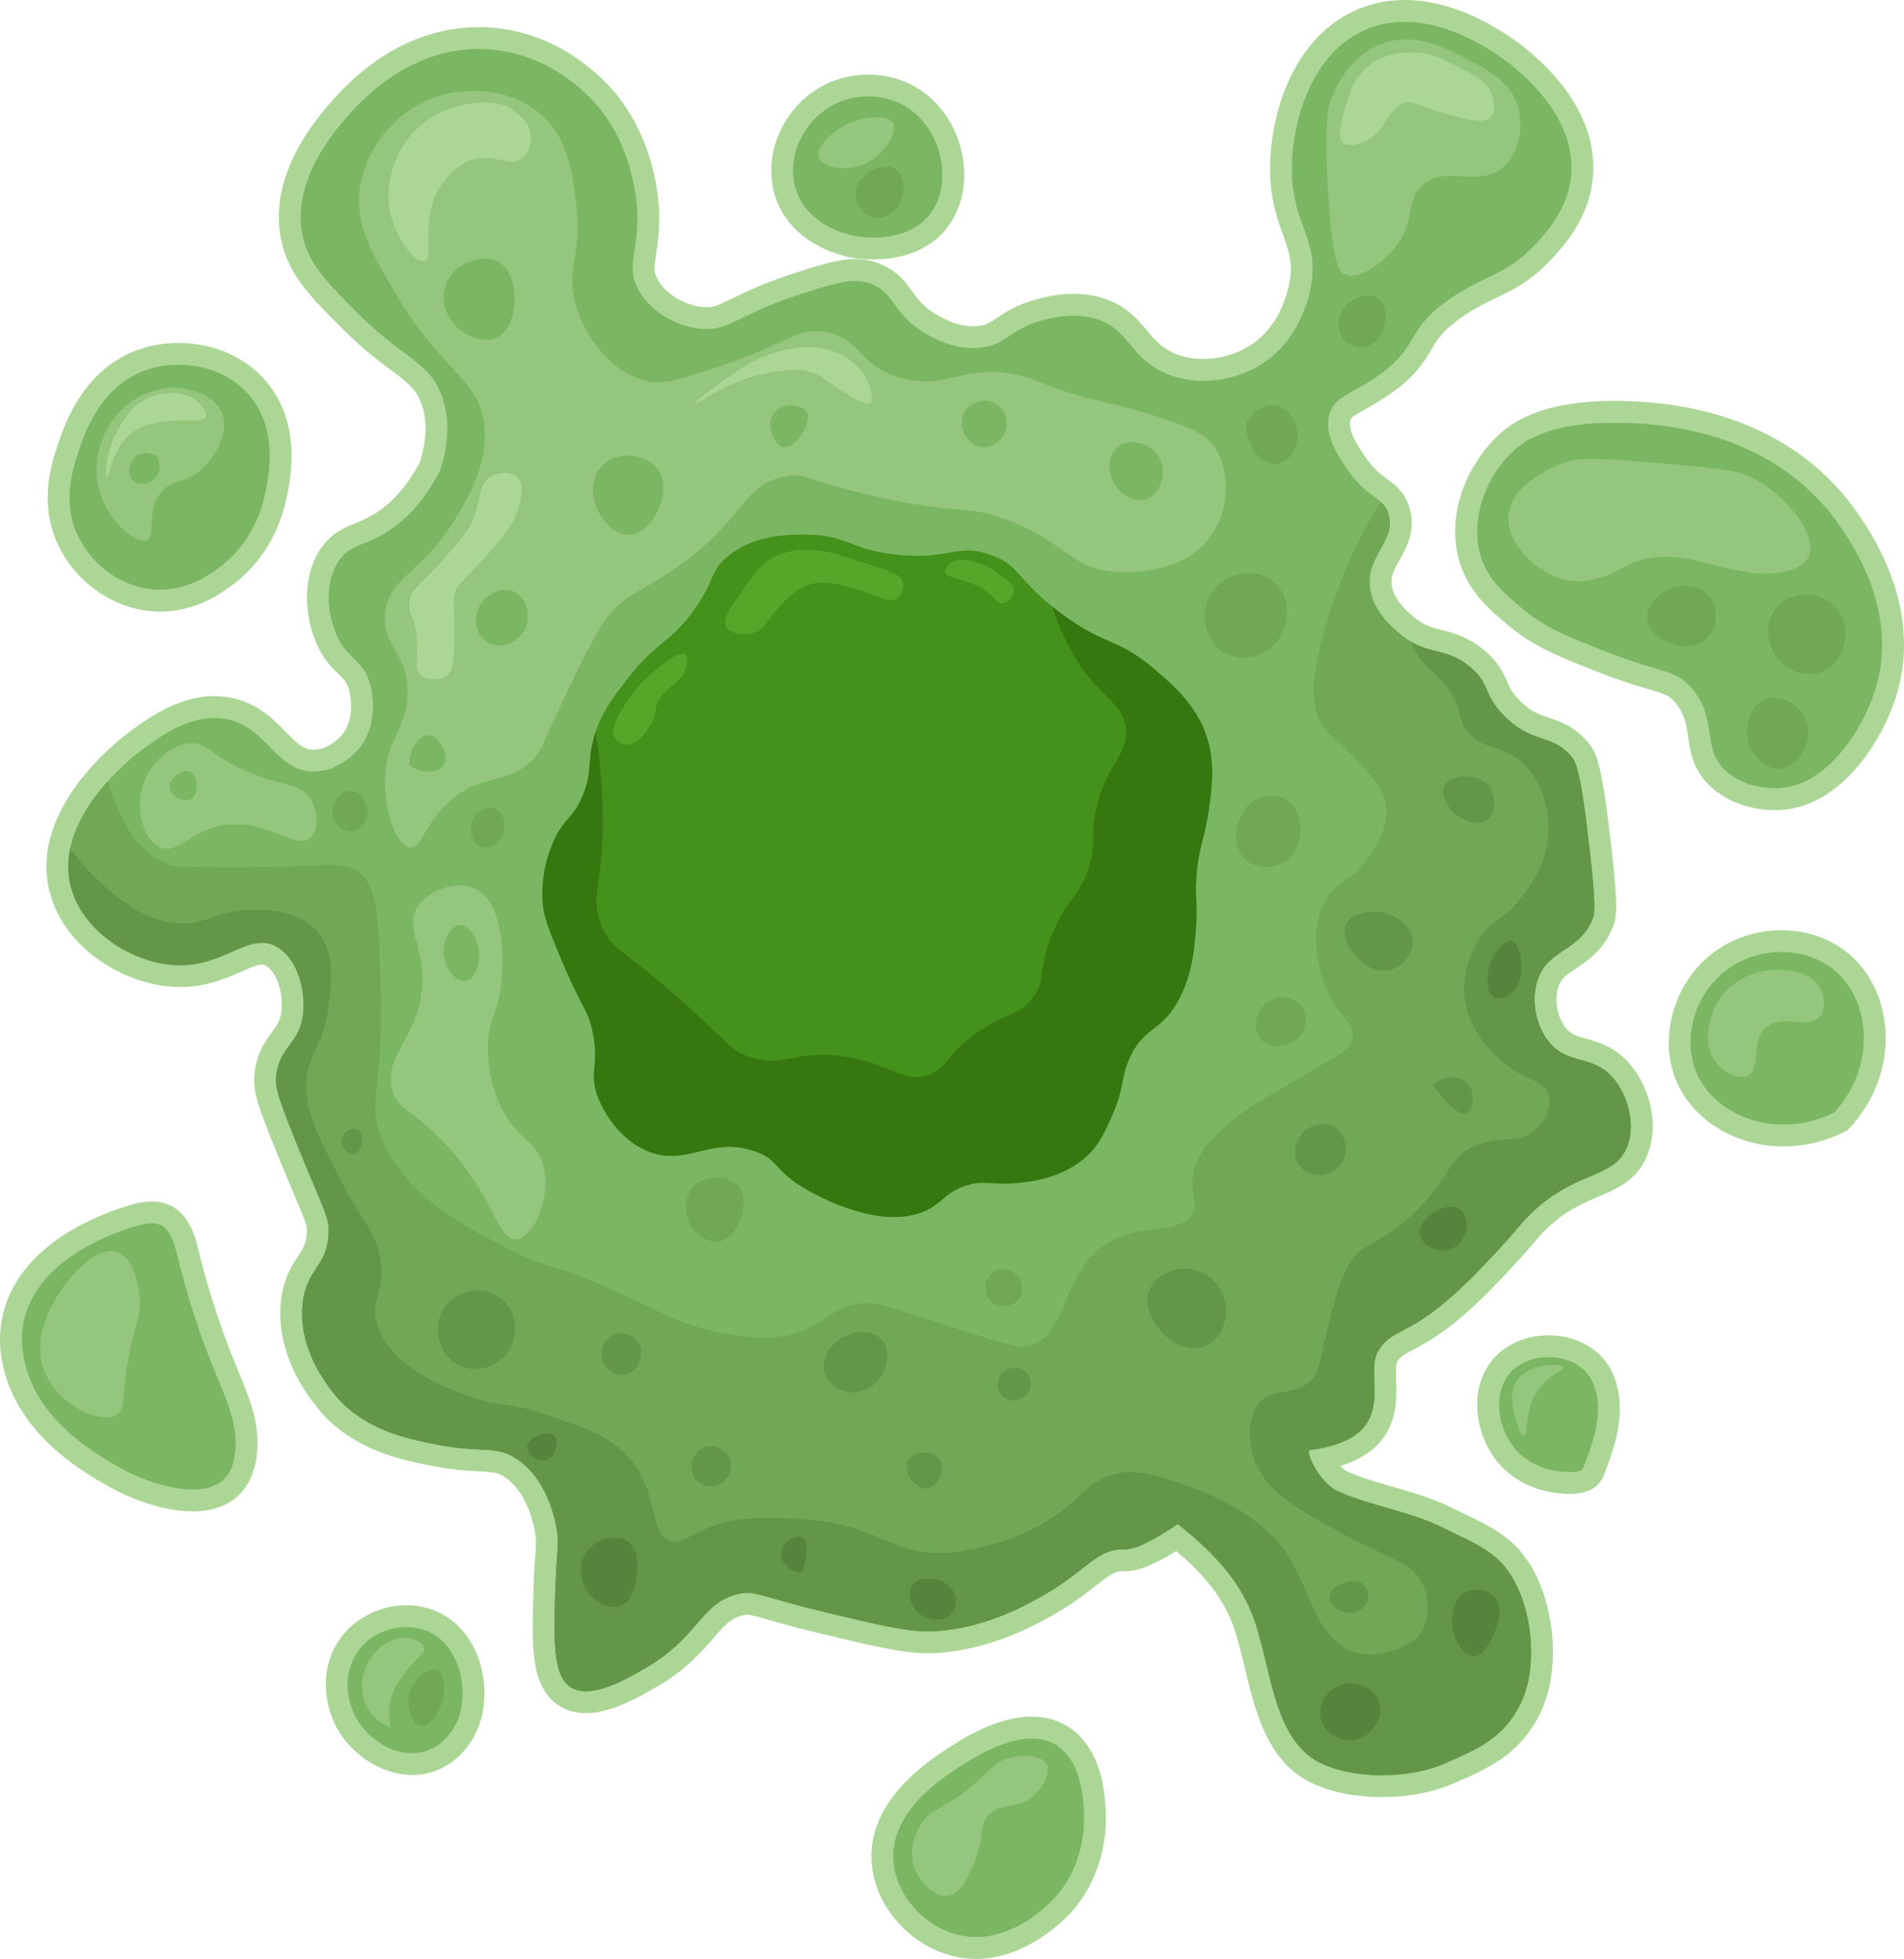 <?xml version="1.0" encoding="UTF-8"?>
<svg id="Capa_2" xmlns="http://www.w3.org/2000/svg" viewBox="0 0 784.135 806.358">
  <defs>
    <style>
      .cls-1 {
        fill: #44911c;
      }

      .cls-2 {
        fill: #639648;
      }

      .cls-3 {
        fill: #367710;
      }

      .cls-4 {
        fill: #57a529;
      }

      .cls-5 {
        fill: #acd696;
      }

      .cls-6 {
        fill: #94c67d;
      }

      .cls-7 {
        fill: #56843c;
      }

      .cls-8 {
        fill: #70a856;
      }

      .cls-9 {
        fill: #7bb662;
      }
    </style>
  </defs>
  <g id="Capa_1-2" data-name="Capa_1">
    <g>
      <g>
        <path class="cls-9" d="M569.13,735.257c-10.915,0-20.957-2.135-28.274-6.011-15.262-8.09-19.636-26.27-23.867-43.851-1.613-6.703-3.137-13.035-5.21-18.553-5.384-14.342-15.96-24.833-26.976-33.916-10.182,6.543-16.661,9.369-21.361,9.369-.143,0-.284-.003-.423-.008-.206-.007-.412-.011-.613-.011-4.832,0-7.754,2.126-13.905,6.934-4.445,3.475-9.977,7.799-18.375,12.431-7.096,3.916-23.716,13.088-44.796,14.342-.964.057-1.959.086-2.958.086-9.893,0-21.576-2.792-42.785-7.862-10.929-2.613-18.001-4.627-22.681-5.96-4.923-1.402-7.394-2.106-9.249-2.106-.777,0-1.589.119-2.715.397-6.627,1.648-9.773,5.297-14.537,10.821-4.839,5.612-10.862,12.597-22.587,19.349-6.9,3.977-17.33,9.988-26.494,9.989-3.399.001-6.383-.832-8.87-2.472-9.52-6.273-9.005-21.508-8.151-46.748.152-4.461.397-7.797.594-10.477.411-5.602.599-8.159-.483-12.937-2.455-10.885-7.008-18.748-13.534-23.373-4.355-3.082-7.462-3.235-13.652-3.541-4.24-.209-9.517-.469-16.747-1.828-12.206-2.304-28.843-5.444-42.094-18.007-.862-.821-20.873-20.206-18.23-45.111.882-8.3,3.776-12.722,6.33-16.623,2.312-3.533,4.139-6.324,4.369-12.179.146-3.705-.377-5.078-5.179-16.447-1.985-4.7-4.704-11.137-8.278-19.991-7.392-18.303-9.011-23.265-7.93-29.98,1.052-6.552,3.773-10.236,6.174-13.486,2.129-2.882,3.811-5.158,4.552-9.521,1.451-8.535-1.703-20.66-8.546-24.411-1.246-.682-2.45-1-3.789-1-2.911,0-6.381,1.529-10.398,3.3-6.013,2.651-13.497,5.95-23.254,5.95-.61,0-1.229-.013-1.857-.04-17.851-.756-40.387-12.852-46.991-33.782-1.153-3.656-1.738-7.459-1.738-11.304,0-.534.011-1.067.034-1.601.021-.505.053-.999.095-1.502.001-.007.001-.015.002-.022h-.001c.033-.505.085-1.001.148-1.504.004-.046.009-.092.014-.136.05-.42.109-.84.176-1.253.019-.184.048-.366.086-.546.063-.394.13-.788.213-1.183.029-.158.071-.365.122-.587.017-.092.038-.194.064-.305.066-.325.14-.651.223-.977.171-.747.384-1.535.667-2.474.073-.252.159-.534.257-.828.479-1.52,1.076-3.116,1.754-4.687.114-.283.236-.558.372-.842,2.24-5,5.378-10.063,9.329-15.049.299-.382.615-.774.932-1.156.554-.677,1.125-1.353,1.706-2.019.016-.018.987-1.133.987-1.133.073-.085.149-.168.227-.247.845-.94,1.7-1.856,2.608-2.796,6.067-6.266,11.45-10.299,12.467-11.043,7.031-5.15,18.787-13.761,32.182-13.761,2.269,0,4.523.25,6.7.743,9.068,2.052,14.608,7.679,19.496,12.644,4.782,4.857,8.559,8.694,14.711,8.694,8.324-.016,14.329-6.822,14.986-7.599,8.087-9.53,3.789-23.143,3.745-23.279-1.318-4.079-3.041-5.739-5.426-8.037-2.518-2.426-5.652-5.445-8.219-11.511-4.329-10.226-5.372-25.037,2.058-35.072,3.545-4.788,7.463-6.371,11.61-8.048,2.332-.942,4.976-2.011,8.085-3.862,8.462-5.037,15.562-13.077,21.104-23.896,3.482-11.065,3.499-20.709.049-28.666-2.783-6.414-6.836-9.444-13.552-14.463-5.092-3.806-11.43-8.543-19.202-16.315-13.385-13.375-21.455-21.439-24.201-34.421-3.455-16.352,3.061-34.144,19.367-52.881,21.201-24.311,42.986-29.408,57.533-29.408,2.005,0,4.043.097,6.057.287,26.8,2.528,43.148,20.686,47.52,26.191,15.273,19.182,16.254,42.665,16.296,47.177.058,6.008-.652,10.617-1.224,14.32-.852,5.529-1.322,8.574.774,12.852,3.698,7.549,12.915,13.45,22.414,14.35.729.069,1.43.104,2.085.104,4.266,0,7.304-1.485,12.82-4.181,5.075-2.48,12.026-5.877,23.098-9.51,11.865-3.891,18.889-6.093,25.267-6.093,3.051,0,5.825.528,8.479,1.614,6.06,2.473,8.81,6.298,11.469,9.997,2.409,3.35,4.899,6.814,10.587,10.216,2.65,1.594,9.668,5.813,17.97,5.813,1.197,0,2.39-.09,3.544-.268,3.947-.61,6.012-2.015,8.87-3.958,3.047-2.072,6.839-4.652,13.519-6.629,2.537-.75,8.433-2.493,15.415-2.493,2.881,0,5.672.299,8.297.888,9.715,2.177,14.436,7.76,18.601,12.686,3.432,4.059,6.673,7.893,12.824,10.541,4.158,1.793,8.777,2.702,13.729,2.702,7.18,0,14.464-1.956,20.511-5.509,13.327-7.819,17.821-21.628,19.314-29.164,1.885-9.519-.154-15.196-2.735-22.383-2.141-5.96-4.567-12.716-5.005-22.502-1.031-23.145,8.445-53.048,31.686-64.011,5.905-2.787,12.342-4.2,19.132-4.2,24.255,0,46.103,18.106,48.515,20.171,22.363,19.006,25.685,36.749,24.531,48.286-1.55,15.558-11.653,26.227-16.509,31.354-7.482,7.89-13.96,11.005-20.817,14.303-5.011,2.41-10.192,4.902-16.557,9.604-7.146,5.274-9.533,9.266-12.059,13.491-2.682,4.486-5.721,9.571-13.999,15.622-4.445,3.252-8.326,5.424-11.443,7.17-5.305,2.97-7.492,4.294-8.331,7.276-1.813,6.439,3.938,14.732,7.027,19.188,3.725,5.386,6.899,7.721,9.7,9.782,1.175.864,2.286,1.681,3.329,2.642,2.252,2.094,3.665,4.423,4.463,7.344,1.978,7.228-1.092,12.692-3.8,17.512-2.473,4.402-4.609,8.203-3.756,13.612.386,2.45,1.354,4.902,2.878,7.292l.088.133c.046.071.09.143.141.211.039.052.091.126.127.18,2.444,3.622,5.582,6.247,7.457,7.815.33.282.621.515.911.738.666.516,1.245.931,1.776,1.275.332.223.593.386.847.541.027.017.323.195.444.271l.305.172c.088.047.175.098.26.151l.101.047c.103.052.205.107.304.167,0,0,.296.15.357.185l.179.08c1.223.602,2.4,1.069,3.679,1.468l.719.226c.073.017.441.124.441.124l.225.065s.189.047.234.06c.183.053.373.107.556.153.045.011.089.023.134.036.522.146,1.044.274,1.566.402l.15.038c.257.064.518.129.774.201,1.397.344,2.547.663,3.616,1.0.333.103.684.223,1.021.344.287.099.618.213.949.339.653.243,1.264.496,1.843.763.881.397,1.703.814,2.473,1.257.283.151.576.321.856.491.029.018.109.068.12.075.335.207.68.427,1.015.657.365.241.741.503,1.117.776.332.24.685.511,1.028.782.338.257.742.589,1.145.934,5.002,4.255,6.573,7.837,7.959,10.997,1.208,2.754,2.349,5.356,6.114,9.176,5.298,5.375,9.479,6.786,13.906,8.28,4.614,1.557,9.385,3.167,14.102,8.856,2.323,2.804,4.515,5.45,8.488,40.669,2.817,24.935,2.188,27.782.617,31.404-3.33,7.647-8.548,11.117-13.152,14.177-4.152,2.76-7.431,4.94-9.108,9.966-2.242,6.703-.632,15.586,3.827,21.125,3.076,3.818,6.473,4.768,10.773,5.97,4.722,1.32,10.073,2.816,15.077,8.269,7.026,7.653,11.857,22.126,6.968,33.872-3.49,8.4-10.371,11.314-17.655,14.399-7.26,3.075-15.488,6.56-24.607,16.092-1.468,1.533-2.475,2.723-3.748,4.229-1.778,2.101-3.99,4.715-8.472,9.52-4.532,4.865-11.384,12.219-18.689,18.681-9.88,8.751-16.484,12.234-21.305,14.778-4.366,2.304-6.36,3.356-8.373,6.999l-.066.126c.003-.006.027-.059.05-.112-.027.062-.055.124-.085.185-.957,1.981-.839,5.493-.715,9.211.147,4.383.313,9.35-1.108,14.214-2.799,9.54-10.893,15.529-24.683,18.232,1.631,3.171,4.706,7.536,8.05,9.079,5.88,2.717,12.54,4.629,19.59,6.653,8.078,2.318,16.43,4.716,23.926,8.508,1.72.871,3.531,1.729,5.283,2.56,6.861,3.252,13.956,6.616,19.594,12.351,14.056,14.296,18.386,45.398,8.911,63.998-7.792,15.296-19.265,20.23-33.791,26.477l-.101.043c-7.449,3.201-17.044,4.964-27.02,4.964Z"/>
        <path class="cls-5" d="M578.444,9c22.619-0,43.256,17.093,45.588,19.089,4.93,4.19,25.27,21.52,22.98,44.42-1.4,14.05-10.68,23.83-15.32,28.73-12.12,12.78-21.22,11.88-36.76,23.36-15.65,11.55-10.87,18.01-26.04,29.1-11.77,8.61-19.3,9.22-21.45,16.86-2.38,8.45,4.02,17.72,7.66,22.97,5.72,8.27,10.54,10.28,13.68,13.17,1.43,1.33,2.52,2.84,3.17,5.22,3.03,11.07-9.82,16.95-7.66,30.64.54,3.43,1.89,6.44,3.53,9.01.14.21.27.42.42.62,2.78,4.12,6.28,7.06,8.3,8.75.35.3.7.58,1.05.85.71.55,1.4,1.05,2.08,1.49.31.21.63.41.94.6l.01.01c.17.1.34.2.51.31.01,0,.03.01.04.02.14.08.28.16.41.23.16.1.32.18.48.26.15.09.31.17.47.25.16.09.32.16.47.23,1.46.72,2.87,1.26,4.25,1.69l.57.18c.13.04.25.08.38.11.21.06.41.12.62.18.04.01.09.02.13.03.24.07.49.14.73.2.57.16,1.14.3,1.71.44.28.07.57.14.85.22,1.14.28,2.27.58,3.41.94.29.09.58.19.86.29.29.1.58.2.87.31.51.19,1.03.4,1.55.64.71.32,1.44.68,2.18,1.11.23.12.47.26.7.4.03.02.05.03.08.05.29.18.59.37.88.57.32.21.65.44.98.68.29.21.59.44.88.67.34.26.68.54,1.02.83,8.31,7.07,4.96,10.95,13.79,19.91,11.73,11.9,19.69,7.13,27.75,16.85,1.69,2.04,3.74,5.15,7.48,38.3,2.7,23.9,2.1,26.48.96,29.11-5.69,13.07-18.14,11.74-22.4,24.51-2.78,8.31-.78,18.7,4.59,25.37,7.79,9.67,17.58,5.24,26.04,14.46,6.4,6.97,10.08,19.61,6.13,29.1-5.66,13.62-22.14,9.02-41.36,29.11-3.61,3.77-4.49,5.46-12.26,13.79-4.49,4.82-11.28,12.1-18.38,18.38-18.98,16.81-25.32,13.34-30.64,22.98-.07.14-.15.27-.21.41-2.82,5.84.4,15.6-2.09,24.12-2.11,7.19-8.29,13.5-25.66,15.8-2.02.26,3.79,13.32,11.46,16.86,13.18,6.09,29.95,8.3,43.37,15.09,8.24,4.17,17.23,7.47,23.7,14.05,12.9,13.12,16.46,42.41,8.11,58.8-7.07,13.88-17.36,18.28-31.66,24.43-6.984,3.001-16.121,4.598-25.243,4.598-9.569,0-19.123-1.756-26.167-5.488-18.92-10.03-19.44-39.96-26.97-60.01-5.98-15.93-17.77-27.35-30.9-37.9-8.973,5.959-16.935,10.435-21.651,10.435-.088,0-.173-.002-.259-.005-.263-.009-.522-.014-.777-.014-11.275-.001-15.022,9.206-34.453,19.924-7.32,4.04-23.21,12.62-42.89,13.79-.882.052-1.778.079-2.692.079-9.359,0-20.776-2.728-41.738-7.739-23.034-5.506-28.286-8.188-32.976-8.188-1.205,0-2.372.177-3.794.528-15.72,3.91-15.7,17.63-38.29,30.64-6.314,3.639-16.302,9.388-24.248,9.388-2.361,0-4.541-.507-6.392-1.728-7.42-4.89-6.92-19.52-6.13-42.89.46-13.5,1.81-16.52,0-24.51-.9-3.99-4.09-18.09-15.32-26.05-8.93-6.32-14.51-2.8-32.17-6.12-11.92-2.25-27.52-5.18-39.83-16.85-.85-.81-19.25-18.76-16.85-41.37,1.56-14.68,10.17-15.13,10.72-29.1.27-6.86-1.73-8.45-13.78-38.3-7.52-18.62-8.5-22.36-7.66-27.58,1.75-10.9,8.87-12.08,10.72-22.97,1.74-10.24-1.99-24.27-10.82-29.11-2.013-1.103-3.977-1.554-5.952-1.554-8.941-.001-18.152,9.25-33.652,9.25-.548,0-1.103-.011-1.667-.035-17.24-.73-37.27-12.83-42.89-30.64-1.06-3.36-1.53-6.69-1.53-9.95,0-.47.01-.94.03-1.41s.05-.93.09-1.4q-.01-.01,0-.02c.03-.46.08-.91.14-1.37v-.03c.05-.42.11-.84.18-1.25,0-.07.01-.14.03-.2.06-.38.12-.76.2-1.14.04-.21.08-.41.13-.62.01-.06.02-.13.04-.19.06-.31.13-.62.21-.93.17-.75.38-1.5.6-2.23.07-.24.14-.47.22-.71.47-1.49,1.02-2.95,1.64-4.38.09-.23.19-.45.3-.68,2.31-5.17,5.45-9.95,8.77-14.14.29-.37.58-.73.87-1.08.54-.66,1.08-1.3,1.63-1.93l.02-.02c.32-.38.66-.76.98-1.13.02-.03.05-.05.08-.08.87-.97,1.73-1.89,2.59-2.78,5.8-5.99,10.92-9.83,11.89-10.54,6.782-4.968,17.596-12.892,29.524-12.892,1.878,0,3.784.196,5.706.632,16.336,3.697,19.855,21.45,35.201,21.45.013,0,.026,0,.039,0,10.38-.02,17.49-8.14,18.38-9.19,9.58-11.29,4.88-26.69,4.59-27.58-3.25-10.06-9.26-9.23-13.78-19.91-3.84-9.07-4.77-22.13,1.53-30.64,4.54-6.13,9.54-5.46,18.38-10.72,6.82-4.06,15.58-11.45,22.98-26.05,2.71-8.46,5-20.64,0-32.17-5.61-12.93-15.7-14.17-33.7-32.17-12.91-12.9-20.51-20.49-22.98-32.17-4.75-22.48,13.15-43.01,18.38-49.02,4.559-5.228,24.275-27.837,54.117-27.837,1.841,0,3.716.086,5.633.267,26.4,2.49,41.95,21.4,44.42,24.51,14.77,18.55,15.29,41.18,15.32,44.42.14,14.5-4.44,20.03.01,29.11,4.6,9.39,15.58,15.86,26.03,16.85.881.084,1.714.124,2.51.124,9.944,0,14.21-6.331,37.321-13.914,10.916-3.58,18.058-5.869,23.865-5.869,2.433,0,4.631.402,6.775,1.279,9.85,4.02,8.63,12.24,21.45,19.91,2.891,1.738,10.77,6.451,20.28,6.451,1.379,0,2.792-.099,4.23-.321,9.71-1.5,10.72-7.09,22.98-10.72,2.396-.709,7.791-2.308,14.138-2.308,2.342,0,4.813.218,7.311.778,15.48,3.47,15.4,16.41,30.63,22.97,4.852,2.092,10.166,3.069,15.509,3.069,8.017,0,16.1-2.198,22.791-6.129,17.06-10.01,20.77-28.74,21.45-32.17,3.79-19.14-6.73-25.21-7.66-45.96-.84-18.87,6.3-48.98,29.11-59.74,5.689-2.684,11.513-3.769,17.212-3.769M578.444,0h-0c-7.459 0-14.542,1.558-21.052,4.63-12.265,5.786-21.923,16.713-27.929,31.601-4.558,11.298-6.866,24.667-6.331,36.679.469,10.468,3.129,17.874,5.266,23.824,2.529,7.041,4.199,11.692,2.557,19.988-1.347,6.795-5.37,19.228-17.176,26.156-5.371,3.155-11.846,4.891-18.236,4.891-4.336,0-8.355-.785-11.946-2.333-5.181-2.232-7.824-5.357-11.171-9.315-4.394-5.196-9.862-11.664-21.054-14.172-2.945-.661-6.068-.996-9.28-.996-7.636,0-13.97,1.873-16.675,2.673-7.371,2.182-11.659,5.099-14.79,7.229-2.718,1.849-4.083,2.777-7.028,3.232-.925.143-1.887.215-2.856.215-7.054,0-13.294-3.752-15.643-5.164-4.906-2.935-6.924-5.742-9.261-8.992-2.747-3.82-6.165-8.574-13.426-11.537-3.199-1.308-6.529-1.946-10.176-1.946-7.407,0-15.487,2.65-26.669,6.317-11.368,3.73-18.479,7.205-23.672,9.743-5.661,2.767-7.776,3.723-10.844,3.723-.514,0-1.072-.028-1.658-.084-7.897-.748-15.802-5.732-18.799-11.85-1.408-2.872-1.209-4.734-.368-10.187.596-3.864,1.337-8.674,1.276-15.05-.062-6.699-1.49-30.11-17.279-49.939-4.645-5.848-22.043-25.169-50.616-27.864-2.151-.203-4.331-.307-6.478-.307-15.481,0-38.613,5.365-60.9,30.921-2.753,3.163-9.133,10.495-14.151,20.128-6.609,12.687-8.712,25.024-6.252,36.668,3.022,14.291,11.927,23.189,25.406,36.658,8.016,8.016,14.497,12.86,19.705,16.753,6.979,5.216,9.899,7.537,12.118,12.65,2.971,6.851,2.937,15.313-.1,25.161-5.123,9.884-11.589,17.197-19.227,21.743-2.813,1.674-5.18,2.631-7.469,3.556-4.331,1.751-9.239,3.735-13.539,9.541-8.487,11.464-7.414,28.101-2.585,39.505,2.926,6.913,6.576,10.429,9.24,12.997,2.194,2.114,3.295,3.175,4.263,6.171.035.111,3.501,11.461-2.888,18.99-.211.249-5.159,6.001-11.535,6.013-4.108,0-6.638-2.387-11.526-7.351-5.058-5.138-11.354-11.533-21.71-13.877-2.501-.566-5.089-.854-7.692-.854-14.868,0-27.368,9.156-34.836,14.626-1.073.785-6.723,5.017-13.044,11.545-.918.95-1.777,1.87-2.625,2.81-.164.168-.32.34-.469.517l-.229.262c-.207.236-.415.474-.618.713-.015.017-.029.033-.043.049-.603.691-1.193,1.389-1.802,2.132-.334.404-.669.82-1.004,1.246-4.14,5.225-7.466,10.592-9.857,15.918-.12.254-.277.596-.438.993-.721,1.674-1.358,3.378-1.893,5.067-.103.312-.196.615-.287.928-.3.998-.53,1.852-.719,2.671-.089.352-.17.707-.242,1.06-.031.135-.057.26-.079.374-.049.22-.093.436-.136.658-.091.441-.16.848-.217,1.203-.05.251-.09.504-.12.759-.069.433-.13.877-.183,1.325-.007.062-.014.124-.02.186-.077.616-.129,1.16-.164,1.692-.045.555-.078,1.087-.101,1.623-.025.595-.038,1.198-.038,1.793,0,4.304.655,8.563,1.947,12.658,7.221,22.884,31.713,36.104,51.092,36.924.681.029,1.37.044,2.047.044,10.705,0,18.669-3.511,25.069-6.332,3.404-1.501,6.619-2.918,8.582-2.918.421,0,.91.054,1.629.448,4.522,2.478,7.57,12.057,6.27,19.708-.562,3.307-1.756,4.924-3.735,7.602-2.436,3.298-5.773,7.814-6.999,15.449-1.261,7.835.428,13.131,8.201,32.377,3.587,8.886,6.314,15.341,8.304,20.055,4.662,11.038,4.933,11.852,4.828,14.521-.181,4.61-1.409,6.486-3.638,9.891-2.55,3.896-6.042,9.232-7.039,18.612-2.875,27.082,18.672,47.961,19.59,48.836,14.229,13.49,31.618,16.772,44.314,19.168l.056.01c7.539,1.417,12.986,1.686,17.363,1.901,6.201.306,8.129.493,11.277,2.721,5.586,3.959,9.537,10.92,11.74,20.684.936,4.132.786,6.172.386,11.622-.2,2.719-.448,6.104-.601,10.601l-.002.053c-.411,12.152-.735,21.751.028,29.523.651,6.631,2.411,16.037,10.147,21.135,3.231,2.131,7.049,3.213,11.344,3.213,10.366,0,21.424-6.373,28.742-10.59,12.386-7.133,18.685-14.439,23.747-20.309,4.837-5.61,7.188-8.143,12.222-9.395.934-.231,1.344-.262,1.621-.262,1.228,0,3.928.769,8.015,1.933,4.717,1.343,11.844,3.373,22.869,6.008,21.541,5.149,33.407,7.985,43.83,7.985,1.089,0,2.175-.032,3.228-.095,22.096-1.314,39.973-11.18,46.703-14.894,8.71-4.805,14.4-9.252,18.971-12.826,5.81-4.542,7.806-5.978,11.133-5.978.148,0,.298.003.45.008.193.007.388.011.586.011,5.184,0,11.483-2.459,20.984-8.314,9.605,8.197,18.518,17.627,23.141,29.942,1.975,5.26,3.467,11.46,5.047,18.025,4.256,17.687,9.08,37.734,26.133,46.774,7.957,4.215,18.746,6.536,30.383,6.536,10.573,0,20.8-1.893,28.796-5.329l.103-.044c14.753-6.345,27.494-11.824,36.023-28.57,4.827-9.475,6.583-22.558,4.816-35.893-1.829-13.807-6.989-25.633-14.528-33.302-6.198-6.304-13.996-10.001-20.875-13.262-1.805-.856-3.51-1.664-5.178-2.508-7.877-3.985-16.438-6.443-24.717-8.819-6.879-1.975-13.377-3.84-18.942-6.411-.827-.382-1.739-1.187-2.618-2.18,11.724-3.604,18.849-10.131,21.679-19.776,1.627-5.566,1.44-11.15,1.289-15.636-.081-2.415-.203-6.06.266-7.095.013-.025.026-.049.038-.072,1.294-2.319,2.188-2.843,6.487-5.111,4.74-2.501,11.904-6.28,22.191-15.392,7.471-6.608,14.408-14.055,18.998-18.983,4.552-4.88,6.803-7.54,8.612-9.678,1.272-1.504,2.192-2.59,3.563-4.022,8.48-8.864,16.254-12.157,23.113-15.062,7.797-3.302,15.859-6.717,20.057-16.819,5.665-13.611.359-29.743-7.812-38.641-5.87-6.397-12.406-8.224-17.179-9.558-4.375-1.223-6.397-1.873-8.482-4.461-3.506-4.355-4.824-11.607-3.063-16.869,1.141-3.422,3.073-4.818,7.333-7.65,4.612-3.066,10.928-7.265,14.784-16.123,2.082-4.802,2.556-8.709-.269-33.713-3.924-34.785-6.164-39.013-9.492-43.031-5.536-6.676-11.41-8.658-16.131-10.251-4.243-1.432-7.593-2.562-12.14-7.175-3.182-3.229-4.072-5.257-5.198-7.824-1.503-3.426-3.373-7.691-9.17-12.622-.48-.41-.904-.754-1.319-1.074-.374-.296-.76-.59-1.133-.86-.418-.304-.839-.597-1.241-.863-.427-.291-.831-.546-1.143-.74-.018-.011-.035-.022-.052-.033-.034-.022-.069-.043-.104-.064-.363-.221-.697-.413-1.016-.585-.869-.498-1.789-.965-2.804-1.423-.672-.309-1.375-.6-2.148-.888-.346-.13-.691-.251-1.036-.37-.381-.136-.775-.27-1.168-.392-1.109-.35-2.329-.689-3.792-1.05-.273-.075-.551-.145-.825-.213l-.128-.032c-.511-.126-.986-.241-1.46-.374-.083-.023-.166-.045-.25-.066-.129-.032-.264-.071-.393-.109-.112-.033-.224-.063-.337-.091-.01-.002-.019-.005-.029-.007l-.063-.018-.368-.107c-.053-.015-.107-.03-.16-.044l-.552-.174c-1.085-.338-2.049-.721-2.98-1.18-.058-.029-.116-.056-.175-.084l-.09-.042c-.053-.028-.107-.056-.161-.082l-.039-.02c-.135-.077-.272-.15-.411-.22-.084-.049-.169-.097-.255-.143-.045-.024-.092-.051-.14-.079-.1-.062-.2-.122-.3-.182-.033-.021-.065-.041-.098-.061-.196-.12-.399-.245-.594-.377-.052-.036-.105-.07-.158-.105-.424-.275-.901-.618-1.458-1.049-.287-.221-.507-.399-.706-.569-.027-.023-.054-.046-.081-.069-1.693-1.417-4.527-3.788-6.615-6.881-.06-.089-.122-.178-.186-.265l-.047-.072-.088-.134c-1.189-1.874-1.909-3.682-2.199-5.525-.582-3.689.779-6.341,3.233-10.71,2.821-5.02,6.684-11.895,4.217-20.906-1.027-3.76-2.845-6.76-5.721-9.434-1.26-1.159-2.522-2.088-3.744-2.986-2.64-1.942-5.369-3.949-8.664-8.713-2.483-3.581-7.637-11.015-6.399-15.41.309-1.1,1.294-1.825,6.198-4.571,3.224-1.805,7.236-4.051,11.903-7.465,9.013-6.589,12.302-12.09,15.204-16.944,2.486-4.158,4.449-7.442,10.867-12.178,6.027-4.452,11.015-6.851,15.838-9.171,6.922-3.329,14.08-6.772,22.108-15.238,5.226-5.518,16.043-16.942,17.745-34.031,1.26-12.604-2.245-31.89-26.107-52.17-4.121-3.528-26.082-21.232-51.417-21.232h0Z"/>
      </g>
      <path class="cls-8" d="M669.992,472.339c-5.66,13.62-22.14,9.02-41.36,29.11-3.61,3.77-4.49,5.46-12.26,13.79-4.49,4.82-11.28,12.1-18.38,18.38-18.98,16.81-25.32,13.34-30.64,22.98-.07.14-.15.27-.21.41-2.82,5.84.4,15.6-2.09,24.12-2.11,7.19-8.29,13.5-25.66,15.8-2.02.26,3.79,13.32,11.46,16.86,13.18,6.09,29.95,8.3,43.37,15.09,8.24,4.17,17.23,7.47,23.7,14.05,12.9,13.12,16.46,42.41,8.11,58.8-7.07,13.88-17.36,18.28-31.66,24.43-14.31,6.15-37.65,6.4-51.41-.89-18.92-10.03-19.44-39.96-26.97-60.01-5.98-15.93-17.77-27.35-30.9-37.9-9.14,6.07-17.23,10.6-21.91,10.43-11.89-.43-15.36,8.95-35.23,19.91-7.32,4.04-23.21,12.62-42.89,13.79-9.91.59-21.42-2.16-44.43-7.66-28.95-6.92-29.81-9.38-36.77-7.66-15.72,3.91-15.7,17.63-38.29,30.64-8.19,4.72-22.56,12.99-30.64,7.66-7.42-4.89-6.92-19.52-6.13-42.89.46-13.5,1.81-16.52,0-24.51-.9-3.99-4.09-18.09-15.32-26.05-8.93-6.32-14.51-2.8-32.17-6.12-11.92-2.25-27.52-5.18-39.83-16.85-.85-.81-19.25-18.76-16.85-41.37,1.56-14.68,10.17-15.13,10.72-29.1.27-6.86-1.73-8.45-13.78-38.3-7.52-18.62-8.5-22.36-7.66-27.58,1.75-10.9,8.87-12.08,10.72-22.97,1.74-10.24-1.99-24.27-10.82-29.11-11.45-6.27-21.23,8.51-41.27,7.66-17.24-.73-37.27-12.83-42.89-30.64-1.06-3.36-1.53-6.69-1.53-9.95,0-.47.01-.94.03-1.41.02-.47.05-.93.09-1.4q-.01-.01,0-.02c.03-.46.08-.91.14-1.37v-.03c.05-.42.11-.84.18-1.25,0-.07.01-.14.03-.2.06-.38.12-.76.2-1.14.04-.21.08-.41.13-.62.01-.06.02-.13.04-.19.06-.31.13-.62.21-.93.17-.75.38-1.5.6-2.23.07-.24.14-.47.22-.71.47-1.49,1.02-2.95,1.64-4.38.09-.23.19-.45.3-.68,2.31-5.17,5.45-9.95,8.77-14.14.29-.37.58-.73.87-1.08.54-.66,1.08-1.3,1.63-1.93l.02-.02c.32-.38.66-.76.98-1.13.02-.03.05-.05.08-.08,4.82,13.97,10.61,29.1,25.58,34.28,2.68.92,9.3.97,22.43,1.02,41.91.16,48.33-3.46,55.53,2.04,7.71,5.89,8.22,19.66,8.94,46.98,1.15,43.96-5.48,46.57,0,61.36,9.11,24.62,35,37.78,54.13,47.5,15.81,8.03,14.25,3.85,40.68,15.73,20.67,9.3,29.87,15.56,48.17,18.51,8.83,1.43,16.83,2.63,26.6,0,13.3-3.57,15-10.23,26.32-12.38,7.3-1.38,11.21.5,31.93,7.15,23.55,7.56,35.39,11.31,38.72,10.34,18.42-5.4,12.93-33.22,35.75-44.13,13.9-6.65,28-2.09,32.28-11.08,2.34-4.91-1.33-7.4,0-15.38,1.81-10.83,10.5-17.84,18.78-24.51,1.77-1.43,4.84-3.8,26.55-16.35,15.78-9.11,19.6-11,20.43-15.43,1.2-6.45-5.77-8.63-10.86-20.31-4.37-10.04-6.78-25.8,0-37.21,4.95-8.34,9.68-5.72,17.41-16.92,2.71-3.94,9.56-13.85,6.72-23.96-.54-1.93-1.43-3.89-5.2-8.72-8.77-11.24-15.53-15.55-18.93-19.4-9.4-10.65-3.92-30.11,0-44.05.78-2.78,8.64-29.89,22.54-50.13,1.43,1.33,2.52,2.84,3.17,5.22,3.03,11.07-9.82,16.95-7.66,30.64.54,3.43,1.89,6.44,3.53,9.01.14.21.27.42.42.62,2.78,4.12,6.28,7.06,8.3,8.75.35.3.7.58,1.05.85.71.55,1.4,1.05,2.08,1.49.31.21.63.41.94.6l.01.01c.17.1.34.2.51.31.01,0,.03.01.04.02.14.08.28.16.41.23.16.1.32.18.48.26.15.09.31.17.47.25.16.09.32.16.47.23,1.46.72,2.87,1.26,4.25,1.69l.57.18c.13.04.25.08.38.11.21.06.41.12.62.18.04.01.09.02.13.03.24.07.49.14.73.2.57.16,1.14.3,1.71.44.28.07.57.14.85.22,1.14.28,2.27.58,3.41.94.29.09.58.19.86.29.29.1.58.2.87.31.51.19,1.03.4,1.55.64.71.32,1.44.68,2.18,1.11.23.12.47.26.7.4.03.02.05.03.08.05.29.18.59.37.88.57.32.21.65.44.98.68.29.21.59.44.88.67.34.26.68.54,1.02.83,8.31,7.07,4.96,10.95,13.79,19.91,11.73,11.9,19.69,7.13,27.75,16.85,1.69,2.04,3.74,5.15,7.48,38.3,2.7,23.9,2.1,26.48.96,29.11-5.69,13.07-18.14,11.74-22.4,24.51-2.78,8.31-.78,18.7,4.59,25.37,7.79,9.67,17.58,5.24,26.04,14.46,6.4,6.97,10.08,19.61,6.13,29.1Z"/>
      <g>
        <path class="cls-9" d="M104.716,158.301c-11.89-12.451-30.196-15.072-44.425-10.723-22.223,6.792-29.624,29.093-32.17,36.766-2.526,7.612-7.513,22.641,0,38.298,6.159,12.835,19.445,23.436,35.234,24.511,15.449,1.051,26.458-7.483,30.638-10.723,15.387-11.928,18.945-28.746,19.915-33.702,1.463-7.476,5.652-28.881-9.191-44.425Z"/>
        <path class="cls-5" d="M65.998,251.743c-.966,0-1.948-.033-2.949-.101-16.33-1.112-31.633-11.731-38.985-27.054-8.3-17.295-2.839-33.752-.214-41.661,2.642-7.96,10.678-32.181,35.126-39.653,14.494-4.428,35.263-2.461,48.995,11.919,16.455,17.231,11.862,40.689,10.353,48.398-3.749,19.164-13.801,30.369-21.574,36.394-4.261,3.303-15.168,11.757-30.752,11.757ZM73.605,150.147c-4.267,0-8.37.625-11.999,1.734-20.001,6.112-26.694,26.285-29.214,33.879-2.426,7.311-6.941,20.916-.214,34.934,5.974,12.45,18.331,21.073,31.482,21.968,13.731.929,23.791-6.857,27.575-9.79,6.555-5.081,15.043-14.585,18.256-31.01,1.424-7.273,5.206-26.593-8.03-40.453h0c-7.691-8.054-18.19-11.262-27.856-11.262Z"/>
      </g>
      <g>
        <path class="cls-9" d="M375.865,40.344c-10.777-6.812-25.436-7.001-36.766,0-13.11,8.1-20.511,25.049-15.319,39.83,5.89,16.768,24.509,20.84,27.575,21.447,1.106.219,23.648,4.324,35.234-10.723,11.386-14.787,5.976-39.998-10.723-50.553Z"/>
        <path class="cls-5" d="M359.473,106.788c-5.034,0-8.604-.676-8.992-.753-5.644-1.117-24.555-6.174-30.947-24.37-5.681-16.171,1.714-35.581,17.2-45.149,12.551-7.756,29.242-7.746,41.535.024h0c9.454,5.976,16.081,16.196,18.181,28.041,1.913,10.789-.382,21.381-6.296,29.062-8.518,11.062-21.849,13.146-30.681,13.146ZM357.577,39.675c-5.615,0-11.26,1.499-16.112,4.497-11.974,7.398-17.751,22.234-13.439,34.511,4.811,13.696,19.741,17.641,24.203,18.523.207.042,20.789,3.941,30.795-9.055,4.373-5.679,6.037-13.698,4.565-22-1.635-9.22-6.916-17.446-14.127-22.004-4.717-2.981-10.285-4.472-15.884-4.472Z"/>
      </g>
      <g>
        <path class="cls-9" d="M659.324,169.641c-23.728.847-33.772,8.307-36.766,10.723-14.081,11.362-22.746,32.588-16.851,50.553,3.486,10.624,11.017,16.915,18.383,23.068,9.886,8.258,19.293,12.038,35.234,18.294,24.364,9.561,27.983,7.17,33.799,13.787,10.053,11.438,3.052,22.917,13.69,33.702,9.755,9.89,24.555,9.275,26.043,9.191,22.847-1.278,39.177-26.89,44.425-45.957,9.357-33.993-11.967-63.671-16.851-70.468-32.576-45.339-90.581-43.269-101.106-42.894Z"/>
        <path class="cls-5" d="M731.27,333.5c-5.266,0-18.268-1.049-27.661-10.572-6.456-6.545-7.468-13.396-8.361-19.44-.78-5.281-1.454-9.842-5.505-14.451-2.469-2.809-3.945-3.313-10.511-5.237-4.774-1.398-11.314-3.314-21.552-7.332-15.553-6.104-25.828-10.136-36.475-19.029-7.447-6.221-15.886-13.27-19.774-25.119-6.931-21.121,3.96-43.886,18.301-55.458,8.746-7.058,22.383-11.109,39.431-11.718h0c26.489-.95,75.353,3.61,104.921,44.765,22.699,31.59,22.064,57.834,17.536,74.288-5.231,19.001-22.466,47.799-48.513,49.256-.403.022-1.029.047-1.837.047ZM659.485,174.138c-14.873.531-26.984,3.986-34.101,9.728-13.694,11.05-20.315,30.674-15.401,45.648,3.084,9.4,9.839,15.043,16.991,21.017,9.122,7.62,17.47,11.075,33.994,17.56,9.865,3.871,16.182,5.722,20.794,7.073,6.746,1.976,10.462,3.064,14.741,7.933,5.806,6.605,6.785,13.231,7.648,19.077.824,5.579,1.476,9.985,5.865,14.435,8.29,8.404,21.152,7.939,22.587,7.859,21.159-1.184,35.972-26.794,40.339-42.659,4.009-14.562,4.457-37.944-16.166-66.647-27.122-37.748-72.602-41.902-97.291-41.023h0Z"/>
      </g>
      <g>
        <path class="cls-9" d="M758.126,395.748c-13.07-10.645-34.364-11.689-49.836,0-15.331,11.583-20.246,32.12-13.787,47.489,8.693,20.685,37.858,31.702,63.623,18.383,19.791-20.781,17.427-51.68,0-65.872Z"/>
        <path class="cls-5" d="M734.516,471.914c-6.122.001-12.205-1.034-17.967-3.124-12.138-4.402-21.685-13.081-26.193-23.809-7.514-17.88-.97-40.589,15.223-52.823,16.346-12.348,40.157-12.305,55.39.101,9.053,7.373,14.712,18.985,15.526,31.859.933,14.744-4.575,29.544-15.109,40.606l-.521.547-.671.347c-8.081,4.177-16.918,6.296-25.677,6.296ZM733.614,391.868c-7.943,0-16.02,2.491-22.61,7.47-13.01,9.83-18.32,27.953-12.351,42.156,3.539,8.421,11.18,15.286,20.965,18.835,11.428,4.145,24.421,3.278,35.767-2.364,8.474-9.187,12.887-21.273,12.128-33.279-.656-10.379-5.113-19.655-12.228-25.449-6.034-4.914-13.786-7.369-21.671-7.369Z"/>
      </g>
      <g>
        <path class="cls-9" d="M656.079,561.318c-9.22-9.5-27.319-9.508-36.64-.123-9.554,9.618-7.801,26.395-0,36.766,4.042,5.373,9.89,9.18,16.346,10.981,4.673,1.304,15.464,3.146,19.175-1.117,1.051-1.207,1.63-2.743,2.181-4.245,2.288-6.236,4.47-12.58,5.215-19.18s-.047-13.551-3.393-19.288c-.816-1.399-1.787-2.663-2.884-3.794Z"/>
        <path class="cls-5" d="M646.314,614.97c-5.214,0-10.183-1.26-11.738-1.694-7.547-2.106-14.2-6.584-18.733-12.61-8.887-11.814-11.165-30.994.404-42.642,5.319-5.354,13.216-8.371,21.678-8.348,8.389.049,16.183,3.15,21.384,8.509l.001.001c1.37,1.412,2.561,2.979,3.541,4.66,4.479,7.681,4.635,16.236,3.977,22.061-.803,7.115-3.139,13.893-5.462,20.225-.585,1.597-1.387,3.785-3.011,5.65-2.825,3.245-7.524,4.19-12.04,4.19ZM637.721,558.675c-6,0-11.492,2.07-15.089,5.691-8.025,8.08-6.04,22.325.403,30.889,3.35,4.454,8.308,7.775,13.959,9.352,6.707,1.871,13.342,1.678,14.572.263.534-.612.967-1.795,1.35-2.839,2.224-6.061,4.276-12.008,4.968-18.136.505-4.472.428-10.967-2.808-16.517-.613-1.051-1.362-2.036-2.226-2.926h0c-3.529-3.637-8.988-5.742-14.977-5.777-.05-.001-.101-.001-.151-.001Z"/>
      </g>
      <g>
        <path class="cls-9" d="M437.142,714.386c-15.893-9.574-37.809,4.788-44.53,9.191-8.15,5.341-31.825,20.855-29.002,44.425,1.776,14.829,13.423,27.695,27.575,32.17,23.824,7.534,43.187-12.368,45.957-15.319,12.944-13.789,13.745-30.468,13.787-35.234.048-5.434.237-26.785-13.787-35.234Z"/>
        <path class="cls-5" d="M401.984,806.358c-3.889,0-7.958-.566-12.157-1.894-16.145-5.106-28.764-19.879-30.686-35.926-3.154-26.342,22.556-43.188,31.004-48.724,7.668-5.025,31.002-20.316,49.318-9.283h0c7.402,4.459,16.181,14.868,15.965,39.129-.06,6.765-1.641,24.037-15.006,38.274-3.291,3.505-18.481,18.424-38.438,18.424ZM424.916,715.663c-7.985,0-17.969,3.901-29.837,11.678-8.066,5.286-29.492,19.325-27.001,40.127,1.515,12.655,11.575,24.339,24.463,28.415,20.606,6.516,38.035-10.61,41.32-14.109,11.192-11.923,12.518-26.486,12.568-32.193.178-20.015-6.215-28.09-11.609-31.34-2.853-1.719-6.159-2.577-9.904-2.577Z"/>
      </g>
      <g>
        <path class="cls-9" d="M176.716,666.897c-10.524-3.888-24.207-.838-32.17,9.191-8.575,10.8-6.628,24.793-1.532,33.702,6.521,11.4,20.971,19.32,33.702,15.319,9.889-3.108,14.416-12.05,15.319-13.949,6.902-14.52,1.834-37.926-15.319-44.264Z"/>
        <path class="cls-5" d="M169.82,730.657c-12.712,0-24.905-8.481-30.712-18.632-6.011-10.509-7.75-26.562,1.914-38.735,8.671-10.921,24.337-15.386,37.254-10.614,8.101,2.993,14.553,9.53,18.167,18.408,4.232,10.396,4.101,22.661-.343,32.009-1.788,3.762-7.125,12.882-18.035,16.311-2.732.859-5.502,1.254-8.246,1.254ZM167.319,669.78c-6.757,0-14.183,2.726-19.248,9.106-7.047,8.875-5.655,20.794-1.15,28.669,5.292,9.251,17.376,16.741,28.447,13.261,7.741-2.433,11.604-9.485,12.604-11.588,3.342-7.03,3.395-16.746.136-24.752-1.874-4.604-5.642-10.659-12.95-13.358-2.354-.87-5.039-1.338-7.838-1.338Z"/>
      </g>
      <g>
        <path class="cls-9" d="M83.208,536.694c-2.066-6.604-3.924-13.273-5.569-19.994-1.561-6.379-3.576-13.65-9.508-16.469-4.495-2.136-9.807-.932-14.565.529-21.476,6.595-43.592,20.376-48.216,42.361-2.863,13.612,1.8,28.053,10.126,39.196,8.326,11.143,19.997,19.352,32.19,26.047,18.636,10.232,52.996,18.902,53.884-13.483.298-10.848-4.425-21.108-8.56-31.142-3.654-8.866-6.918-17.893-9.782-27.045Z"/>
        <path class="cls-5" d="M79.314,622.138c-11.437,0-24.263-4.585-33.812-9.828-15.307-8.404-25.992-17.078-33.629-27.298-9.883-13.227-13.866-28.833-10.925-42.816,6.085-28.93,37.902-41.622,51.299-45.736,5.536-1.701,11.982-3.065,17.817-.292,8.13,3.862,10.427,13.251,11.948,19.463,1.613,6.591,3.461,13.227,5.492,19.72h0c2.814,8.994,6.061,17.968,9.648,26.674l1.066,2.568c3.997,9.601,8.13,19.529,7.832,30.411-.387,14.104-6.713,20.646-11.952,23.65-4.29,2.46-9.381,3.483-14.783,3.483ZM62.568,503.572c-2.383,0-5.055.685-7.68,1.491-11.872,3.646-40.034,14.742-45.133,38.985-2.373,11.285,1.113,24.584,9.327,35.576,6.84,9.154,16.611,17.033,30.75,24.796,12.548,6.889,30.35,11.838,39.788,6.427,4.779-2.741,7.21-8.003,7.432-16.09.246-8.956-3.511-17.979-7.144-26.705-.362-.868-.722-1.734-1.079-2.598-3.688-8.948-7.023-18.172-9.916-27.416h-.001c-2.087-6.674-3.987-13.493-5.644-20.268-1.476-6.032-3.127-11.602-7.068-13.474-1.084-.515-2.314-.725-3.633-.725Z"/>
      </g>
      <g>
        <path class="cls-1" d="M492.742,360.52c-.782,9.593.494,9.778-.082,19.166-.556,9.058-1.266,20.668-7.154,31.713-7.432,13.926-14.523,10.849-20.462,24.549-3.675,8.471-1.915,11.847-7.164,23.53-2.995,6.66-4.961,11.034-9.202,15.347-10.797,10.952-26.947,11.971-31.713,12.269-9.192.587-12.115-1.431-19.443,1.029-7.473,2.501-8.873,6.073-14.318,9.202-18.311,10.52-46.102-4.92-50.127-7.164-14.729-8.173-11.765-12.732-22.511-16.366-18.291-6.176-27.709,6.773-43.982,0-14.163-5.888-19.927-21.039-20.462-22.5-3.788-10.406.916-12.702-2.048-26.597-2.007-9.439-4.354-9.202-13.299-30.694-4.405-10.581-6.618-15.985-7.164-21.481-1.194-12.033,2.491-21.842,4.097-25.578,4.467-10.447,8.059-9.387,12.269-19.433,4.436-10.581,1.482-14.184,5.116-25.578.051-.165.113-.34.175-.504,2.872-8.739,7.205-14.338,13.123-21.996,12.228-15.81,17.57-14.441,27.626-28.645,8.656-12.228,6.196-15.357,13.299-21.43,10.993-9.398,25.547-9.305,32.732-9.264,16.881.103,17.683,6.032,36.828,8.183,21.821,2.46,25.146-4.745,38.877,0,11.569,3.994,11.075,9.758,25.66,21.461,1.225.988,2.553,2.017,4.004,3.088,18.146,13.371,22.696,9.614,37.858,22.511,8.275,7.04,18.774,15.985,22.5,30.694,2.481,9.789,1.194,19.093,0,27.616-1.595,11.446-4.025,14.441-5.033,26.875Z"/>
        <path class="cls-3" d="M492.742,360.52c-.782,9.593.494,9.778-.082,19.166-.556,9.058-1.266,20.668-7.154,31.713-7.432,13.926-14.523,10.849-20.462,24.549-3.675,8.471-1.915,11.847-7.164,23.53-2.995,6.66-4.961,11.034-9.202,15.347-10.797,10.952-26.947,11.971-31.713,12.269-9.192.587-12.115-1.431-19.443,1.029-7.473,2.501-8.873,6.073-14.318,9.202-18.311,10.52-46.102-4.92-50.127-7.164-14.729-8.173-11.765-12.732-22.511-16.366-18.291-6.176-27.709,6.773-43.982,0-14.163-5.888-19.927-21.039-20.462-22.5-3.788-10.406.916-12.702-2.048-26.597-2.007-9.439-4.354-9.202-13.299-30.694-4.405-10.581-6.618-15.985-7.164-21.481-1.194-12.033,2.491-21.842,4.097-25.578,4.467-10.447,8.059-9.387,12.269-19.433,4.436-10.581,1.482-14.184,5.116-25.578.051-.165.113-.34.175-.504,2.779,14.503,2.985,34.286,2.995,36.118.175,26.391-5.898,32.104,0,44.836,4.303,9.274,8.265,7.833,34.698,31.62,17.323,15.594,17.899,18.26,25.228,20.874,14.451,5.157,18.651-2.944,39.196,0,19.608,2.81,24.559,11.446,35.439,7.442,7.277-2.687,5.877-6.865,17.869-15.975,13.113-9.964,17.889-7.329,24.178-15.059,6.31-7.761,2.151-11.219,8.399-26.638,6.176-15.223,11.569-15.131,15.511-28.738,3.057-10.53-.082-10.9,2.635-22.799,4.364-19.104,13.391-22.212,12.352-33.102-.916-9.47-8.183-11.683-16.829-23.211-6.062-8.09-10.828-18.116-13.525-27.06,1.225.988,2.553,2.017,4.004,3.088,18.146,13.371,22.696,9.614,37.858,22.511,8.275,7.04,18.774,15.985,22.5,30.694,2.481,9.789,1.194,19.093,0,27.616-1.595,11.446-4.025,14.441-5.033,26.875Z"/>
        <path class="cls-4" d="M304.506,244.833c5.943-8.554,8.914-12.831,14.303-15.591,8.228-4.214,16.582-2.896,23.277-1.84.855.135,5.914,1.754,16.031,4.993,9.539,3.054,12.814,4.199,13.666,7.096.688,2.339-.316,5.445-2.365,6.833-3.15,2.134-7.139-.896-15.505-3.416-7.911-2.383-14.543-4.381-21.024-2.102-6.181,2.172-10.942,7.782-13.928,11.3-3.712,4.373-4.44,6.782-7.884,8.147-4.317,1.712-10.437.806-12.089-2.396-1.474-2.857,1.079-6.634,5.519-13.024Z"/>
        <path class="cls-4" d="M282.168,269.451c-2.465-1.857-10.171,4.606-13.14,7.096-6.79,5.694-10.059,10.858-12.614,14.98-4.69,7.562-4.228,10.017-3.679,11.3.812,1.899,2.736,3.384,4.73,3.679,4.74.702,8.76-5.475,9.986-7.358,3.571-5.486,1.351-6.955,4.468-11.826,3.76-5.877,8.258-5.717,10.249-11.563.174-.51,1.675-5.045,0-6.307Z"/>
        <path class="cls-4" d="M391.756,231.608c3.094-2.217,7.295-1.004,10.775,0,4.653,1.343,7.379,3.486,11.3,6.57,2.938,2.31,3.565,3.338,3.679,4.468.256,2.528-2.056,5.535-4.468,5.782-2.59.265-3.138-2.875-8.405-6.044-3.143-1.891-6.734-3.052-8.677-3.679-4.041-1.306-6.137-1.449-6.57-2.891-.43-1.431,1.042-3.257,2.365-4.205Z"/>
      </g>
      <path class="cls-6" d="M158.595,320.281c.497-16.703,8.896-19.439,9.191-34.59.342-17.526-10.783-19.702-9.191-33.45,1.738-15.012,15.46-16.368,28.596-38.173,5.48-9.097,13.88-23.041,12.255-38.809-1.991-19.317-17.006-21.747-35.745-53.106-10.491-17.558-18.031-30.177-15.319-45.958,2.656-15.456,14.698-31.335,32.681-36.766,13.566-4.097,30.835-2.346,42.315,8.17,10.567,9.681,12.268,23.16,13.856,35.745,2.868,22.73-4.709,27.323.1,42.894,3.978,12.88,14.604,27.359,29.083,30.638,6.862,1.554,14.672-.985,30.013-6.128,28.442-9.534,30.941-15.35,41.911-14.298,16.264,1.559,14.676,14.714,33.702,19.404,18.885,4.656,25.916-6.956,49.021-1.021,6.926,1.779,6.514,2.879,20.425,7.149,14.109,4.33,17.23,4.027,28.596,7.533,16.73,5.162,25.096,7.743,29.617,13.914,7.153,9.764,6.612,25.178,0,35.745-11.575,18.497-38.182,16.428-40.851,16.18-19.254-1.786-20.508-13.479-46.847-22.308-14.959-5.014-14.902-1.36-44.235-7.149-34.79-6.866-35.08-12.048-45.66-9.466-17.622,4.301-15.234,18.293-46.066,38.923-12.97,8.678-17.059,8.655-24.468,16.887-2.837,3.152-6.109,7.456-18.426,33.45-10.828,22.852-10.457,24.08-14.298,27.599-11.152,10.22-19.744,4.875-32.681,15.705-11.627,9.733-12.3,20.424-17.362,19.881-5.816-.624-10.607-15.351-10.213-28.596Z"/>
      <path class="cls-6" d="M553.829,112.962c-1.904-.786-5.458-3.333-7.149-38.809-1.221-25.604.321-30.765,2.043-34.723,1.633-3.755,7.217-16.596,20.425-21.447,13.363-4.907,25.845,1.553,34.684,6.128,9.071,4.695,18.666,9.661,21.486,20.425,2.004,7.653.6,18.295-6.128,24.192-10.206,8.946-23.349-1.209-33.249,7.468-7.617,6.676-2.489,15.022-11.687,26.097-4.798,5.777-14.256,13.216-20.425,10.669Z"/>
      <path class="cls-6" d="M41.148,202.834c-3.966-12.848.854-28.368,11.886-36.766,2.493-1.898,11.534-8.175,22.837-6.128,2.41.436,12.02,2.177,15.319,9.576,3.6,8.073-2.325,18.371-8.17,23.626-6.945,6.244-11.939,3.717-16.751,9.692-6.397,7.944-1.746,17.598-5.717,19.404-4.415,2.008-15.701-7.408-19.404-19.404Z"/>
      <path class="cls-6" d="M18.68,565.387c-6.176-13.998,2.586-28.059,5.466-32.681,4.737-7.602,15.763-20.235,24.151-17.362,7.512,2.573,8.963,16.23,9.191,18.383.858,8.072-1.744,10.505-4.454,24.637-3.272,17.062-1,21.434-4.737,23.85-6.713,4.34-23.737-3.501-29.617-16.828Z"/>
      <path class="cls-6" d="M337.319,64.852c-1.566-4.493,5.904-11.298,12.552-14.188,6.285-2.732,15.841-3.705,17.897,0,2.409,4.342-5.169,15.673-15.225,18.064-5.868,1.395-13.856.05-15.225-3.877Z"/>
      <path class="cls-6" d="M621.234,212.026c1.142-12.729,18.359-19.745,21.447-21.003,6.47-2.637,11.713-3.025,44.936,0,26.157,2.381,29.427,3.216,33.702,5.409,14.794,7.592,27.646,24.295,23.489,32.847-3.301,6.791-17.043,7.86-26.553,6.076-19.055-3.574-22.235-6.653-34.868-6.076-14.347.655-16.38,8.428-31.515,9.98-13.972,1.433-31.868-13.525-30.638-27.233Z"/>
      <path class="cls-6" d="M195.361,365.717c14.232,6.232,11.479,35.93,11.234,38.309-1.385,13.455-6.213,16.161-5.617,29.617.149,3.369.647,12.523,5.626,22.468,6.554,13.092,13.649,13.122,16.773,22.468,4.326,12.939-3.289,30.773-10.655,31.545-8.162.855-9.372-19.935-32.681-42.691-11.514-11.241-16.159-10.99-18.383-18.471-4.378-14.724,11.723-22.044,12.255-44.936.372-16.001-7.262-22.39-2.043-30.638,4.577-7.233,15.93-10.981,23.489-7.671Z"/>
      <path class="cls-6" d="M57.655,328.996c.887-11.685,10.61-22.128,20.259-23.013,7.425-.681,8.376,4.887,23.649,11.507,15.053,6.524,22.207,4.617,26.393,11.507,2.92,4.806,3.558,12.514,0,15.796-6.068,5.596-17.665-7.833-35.669-5.106-14.127,2.139-18.747,12.188-26.257,9.101-6.632-2.726-8.893-12.973-8.376-19.79Z"/>
      <path class="cls-2" d="M669.992,472.339c-5.66,13.62-22.14,9.02-41.36,29.11-3.61,3.77-4.49,5.46-12.26,13.79-4.49,4.82-11.28,12.1-18.38,18.38-18.98,16.81-25.32,13.34-30.64,22.98-.07.14-.15.27-.21.41-2.82,5.84.4,15.6-2.09,24.12-2.11,7.19-8.29,13.5-25.66,15.8-2.02.26,3.79,13.32,11.46,16.86,13.18,6.09,29.95,8.3,43.37,15.09,8.24,4.17,17.23,7.47,23.7,14.05,12.9,13.12,16.46,42.41,8.11,58.8-7.07,13.88-17.36,18.28-31.66,24.43-14.31,6.15-37.65,6.4-51.41-.89-18.92-10.03-19.44-39.96-26.97-60.01-5.98-15.93-17.77-27.35-30.9-37.9-9.14,6.07-17.23,10.6-21.91,10.43-11.89-.43-15.36,8.95-35.23,19.91-7.32,4.04-23.21,12.62-42.89,13.79-9.91.59-21.42-2.16-44.43-7.66-28.95-6.92-29.81-9.38-36.77-7.66-15.72,3.91-15.7,17.63-38.29,30.64-8.19,4.72-22.56,12.99-30.64,7.66-7.42-4.89-6.92-19.52-6.13-42.89.46-13.5,1.81-16.52,0-24.51-.9-3.99-4.09-18.09-15.32-26.05-8.93-6.32-14.51-2.8-32.17-6.12-11.92-2.25-27.52-5.18-39.83-16.85-.85-.81-19.25-18.76-16.85-41.37,1.56-14.68,10.17-15.13,10.72-29.1.27-6.86-1.73-8.45-13.78-38.3-7.52-18.62-8.5-22.36-7.66-27.58,1.75-10.9,8.87-12.08,10.72-22.97,1.74-10.24-1.99-24.27-10.82-29.11-11.45-6.27-21.23,8.51-41.27,7.66-17.24-.73-37.27-12.83-42.89-30.64-1.06-3.36-1.53-6.69-1.53-9.95,0-.47.01-.94.03-1.41.02-.47.05-.93.09-1.4q-.01-.01,0-.02c.03-.46.08-.91.14-1.37v-.03c.05-.42.11-.84.18-1.25,0-.07.01-.14.03-.2.06-.38.12-.76.2-1.14.04-.21.08-.41.13-.62,4,5.59,8.96,11.19,15.24,16.47,7.1,5.96,17.64,14.58,31.41,14.4,10.21-.13,13.08-4.98,25.99-5.46,6.18-.22,20.59-.75,28.83,8.43,7.82,8.71,6.15,21.77,4.92,31.4-2.19,17.16-8.55,18.29-9.19,31.41-.52,10.63,3.83,19.34,12.53,36.76,10.87,21.78,16.6,23.96,18.11,36.77,1.6,13.56-4.32,15.35-1.53,25.28,4.98,17.79,27.99,26.33,37.54,29.87,13.74,5.1,14.91,1.95,31.87,7.64,16.74,5.61,27.69,9.29,35.52,19.17,11.36,14.32,7.12,30.3,16.09,32.93,4.42,1.3,7.31-2.05,15.32-5.36,11.22-4.64,20.66-4.32,34.77-3.83,37.14,1.29,40.79,16.94,66.27,13.79,5.35-.66,31.44-3.89,49.85-21.26,3.51-3.32,8.41-8.72,16.85-10.91,4.31-1.12,10.81-1.73,25.28,3.4,12.65,4.5,26.76,9.51,39.83,22.64,14.31,14.39,13.532,33.498,27.572,44.428,8.27,6.45,22.088,4.122,30.638-2.298,5.61-4.22,6.68-14.63,3.57-22.21-3.97-9.68-12.87-10.23-33.44-21.45-18.94-10.32-32.79-18.11-36.77-32.17-.23-.82-4.03-14.91,3.07-22.21,5.88-6.05,13.84-1.9,20.68-8.43,3.57-3.41,3.29-6.36,6.5-19.28,3.78-15.23,5.67-22.85,9.58-28.97,5.9-9.25,10.01-6.54,23.39-18.04,18.73-16.11,15.98-25.96,29.49-30.98,10.55-3.93,17.75.02,24.48-6.9,3.33-3.41,6.19-9.11,4.61-13.79-1.51-4.43-6.16-5.41-11.63-8.42-9.8-5.39-19.54-15.82-22.33-27.58-3.15-13.29,3.38-24.92,4.68-27.12,5.34-9.06,9.77-7.54,17.65-17.49,3.48-4.4,12.52-15.82,11.55-31.22-.2-3.28-1.49-16.88-11.55-25.37-8.76-7.39-16.52-4.46-22.33-12.92-3.43-5-1.56-7.24-5.88-14.56-4.14-7-8.07-8.69-11.75-13.02-2.16-2.54-3.83-5.51-5.07-8.59.01,0,.03.01.04.02.14.08.28.16.41.23.16.1.32.18.48.26.15.09.31.17.47.25.16.09.32.16.47.23,1.46.72,2.87,1.26,4.25,1.69l.57.18c.13.04.25.08.38.11.21.06.41.12.62.18.04.01.09.02.13.03.24.07.49.14.73.2.57.16,1.14.3,1.71.44.28.07.57.14.85.22,1.14.28,2.27.58,3.41.94.29.09.58.19.86.29.29.1.58.2.87.31.51.19,1.03.4,1.55.64.71.32,1.44.68,2.18,1.11.23.12.47.26.7.4.03.02.05.03.08.05.29.18.59.37.88.57.32.21.65.44.98.68.29.21.59.44.88.67.34.26.68.54,1.02.83,8.31,7.07,4.96,10.95,13.79,19.91,11.73,11.9,19.69,7.13,27.75,16.85,1.69,2.04,3.74,5.15,7.48,38.3,2.7,23.9,2.1,26.48.96,29.11-5.69,13.07-18.14,11.74-22.4,24.51-2.78,8.31-.78,18.7,4.59,25.37,7.79,9.67,17.58,5.24,26.04,14.46,6.4,6.97,10.08,19.61,6.13,29.1Z"/>
      <path class="cls-6" d="M153.185,705.813c-5.646-6.771-3.825-15.259-3.575-16.34,1.942-8.375,9.735-15.624,17.224-15.319,3.139.128,7.27,1.626,7.798,4.085.531,2.474-3.026,3.86-7.798,10.213-2.03,2.704-4.696,6.32-5.929,11.234-1.184,4.718-.607,8.871,0,11.475-1.787-.651-5.032-2.125-7.72-5.348Z"/>
      <path class="cls-6" d="M376.334,768.111c-2.663-8.422,2.153-15.941,3.064-17.362,3.815-5.955,7.114-5.1,17.362-12.766,10.914-8.164,11.458-12.34,18.894-14.298,5.278-1.39,13.222-1.451,15.319,2.476,1.865,3.492-1.427,9.14-4.596,12.333-6.877,6.928-13.67,2.791-19.22,8.681-4.551,4.829-1.199,8.9-6.312,20.425-2.617,5.898-5.301,11.95-10.213,12.766-5.77.959-12.227-5.707-14.298-12.255Z"/>
      <path class="cls-6" d="M623.994,583.416c-1.055-4.261-2.351-9.494,0-13.943,4.458-8.435,19.149-8.614,19.915-6.638.533,1.376-6.097,2.726-10.768,9.807-5.624,8.525-3.633,18.116-5.572,18.278-1.647.138-3.39-6.757-3.575-7.504Z"/>
      <path class="cls-6" d="M706.717,437.325c-7.342-9.12-.325-22.977,0-23.598,5.205-9.928,16.079-14.587,25.196-14.553,2.824.011,13.758.051,17.697,7.66,1.523,2.942,2.57,8.117,0,11.404-4.585,5.865-15.33-1.127-22.183,4.681-6.738,5.71-1.907,17.178-7.689,19.915-3.961,1.875-9.981-1.732-13.021-5.509Z"/>
      <path class="cls-5" d="M160.905,88.451c-3.759-15.32,4.681-27.903,5.929-29.701,7.475-10.77,19.028-15.374,28.053-16.256,4.55-.445,11.865-1.161,17.702,3.745,1.425,1.198,6.104,4.801,6.128,10.553.002.55-.051,5.825-3.745,8.522-4.927,3.598-10.498-1.653-18.723,0-7.536,1.515-12.179,7.795-13.957,10.201-10.06,13.609-3.067,30.558-7.489,32-3.532,1.152-11.323-8.573-13.897-19.064Z"/>
      <path class="cls-5" d="M48.505,176.962c2.183-3.91,6.214-11.134,14.638-13.957,5.615-1.882,13.931-2.059,18.723,2.723,1.395,1.392,3.632,4.343,2.723,6.128-1.161,2.281-6.362.497-14.725,1.362-3.456.357-9.229.954-13.871,3.745-9.96,5.988-10.838,19.75-11.915,19.47-.9-.234-.868-9.985,4.426-19.47Z"/>
      <path class="cls-5" d="M171.738,264.199c-.598-11.047-4.109-11.277-3.064-16.958,1.018-5.532,4.456-5.899,15.319-18.535,5.46-6.351,8.189-9.526,9.872-12.936,4.852-9.83,2.676-15.918,7.83-19.334,3.397-2.252,8.62-2.443,11.234-.004,3.284,3.064,1.535,9.425.681,12.53-1.206,4.386-3.424,8.642-13.277,19.745-10.269,11.571-11.643,11.21-12.936,15.319-1.261,4.008-.06,4.688-.341,20.174-.167,9.225-.644,11.791-2.723,13.528-3.03,2.532-8.587,2.574-11.234,0-2.495-2.426-.941-5.753-1.362-13.528Z"/>
      <path class="cls-5" d="M293.951,159.535c10.594-7.692,18.373-13.341,29.957-15.595,4.675-.909,10.267-1.931,17.021,0,2.16.618,11.169,3.334,15.659,11.575,2.009,3.686,3.509,9.202,1.702,10.553-.412.308-1.68.91-10.213-4.295-6.476-3.951-7.798-5.548-10.553-7.054-6.211-3.394-12.753-2.518-19.064-1.587-18.829,2.776-31.821,13.906-32.34,13.13-.26-.389,2.979-3.205,7.83-6.727Z"/>
      <path class="cls-5" d="M553.015,48.237c2.505-9.519,4.333-16.466,11.234-21.573,7.034-5.205,14.791-5.135,17.872-5.106,7.24.066,12.064,2.597,21.711,7.66,6.867,3.603,8.809,5.768,9.948,8.171,1.412,2.978,2.5,8.239,0,10.848-2.962,3.091-9.679,1.126-20.936-2.168-10.729-3.14-10.861-4.591-13.787-3.892-7.965,1.902-7.819,12.846-18.383,16.574-1.252.442-5.493,1.939-7.66,0-.805-.721-2.084-2.596,0-10.514Z"/>
      <path class="cls-9" d="M205.015,107.608c-6.301-3.249-18.149.445-21.447,9.694-2.438,6.84.674,14.266,5.764,18.383,4.051,3.277,10.828,5.649,15.682,3.064,9.174-4.885,9.338-26.326,0-31.141Z"/>
      <path class="cls-9" d="M270.888,193.143c-4.365-5.775-15.495-8.049-22.213-2.12-6.982,6.162-4.714,17.23,0,23.103.587.732,5.311,6.618,11.106,5.961,9.208-1.044,17.7-18.221,11.106-26.944Z"/>
      <path class="cls-9" d="M410.292,166.301c-4.618-2.869-10.623-.81-13.021,3.216-3.154,5.293.426,13.155,6.152,14.424,3.789.84,7.994-1.323,9.934-4.836,2.286-4.14,1.37-10.049-3.064-12.803Z"/>
      <path class="cls-9" d="M476.93,187.542c-3.596-5.377-12.056-7.471-16.851-3.421-4.736,3.999-3.649,12.091,0,16.67,2.651,3.327,7.798,6.237,12.255,4.596,5.938-2.187,8.686-11.73,4.596-17.845Z"/>
      <path class="cls-9" d="M332.164,169.516c-1.905-3.072-9.397-3.995-13.021,0-4.423,4.876-.19,13.886,3.462,14.605,4.528.892,12.33-10.137,9.559-14.605Z"/>
      <path class="cls-9" d="M211.957,243.723c-5.028-2.475-11.962.674-14.618,6.014-2.236,4.495-1.813,11.297,3.08,14.463,4.88,3.157,11.337.843,14.428-3.096,4.202-5.354,2.845-14.559-2.889-17.381Z"/>
      <path class="cls-9" d="M176.675,302.664c-3.432-.185-7.974,4.671-8.193,12.255,5.632,4.251,12.234,3.135,14.241,0,2.55-3.982-1.801-12.026-6.048-12.255Z"/>
      <path class="cls-9" d="M78.632,317.704c-2.893-1.426-9.154,2.375-8.768,6.406.345,3.603,5.906,6.409,8.768,4.885,3.398-1.809,3.08-9.774,0-11.292Z"/>
      <path class="cls-9" d="M189.333,380.792c-3.896.218-7.155,6.773-6.61,12.255.545,5.489,5.043,11.309,8.942,10.723,3.709-.557,5.945-6.772,5.676-11.489-.308-5.405-4.069-11.71-8.007-11.489Z"/>
      <path class="cls-9" d="M64.219,187.542c-2.605-1.421-5.627-1.456-7.799,0-3.451,2.314-4.227,8.038-1.532,10.441,2.343,2.089,7,1.393,9.331-1.547,1.944-2.451,1.99-6.108,0-8.894Z"/>
      <path class="cls-8" d="M524.419,239.401c-7.473-6.132-19.66-3.833-25.226,4.322-5.797,8.493-2.781,20.951,5.672,25.398,6.509,3.424,14.721,1.297,19.554-3.444,6.862-6.732,7.948-19.753,0-26.275Z"/>
      <path class="cls-8" d="M525.185,166.855c-4.514-.616-9.493,2.495-12.095,7.688.314,10.135,6.632,16.679,12.095,16.48,3.845-.14,7.125-3.616,8.425-6.901,2.651-6.694-1.447-16.314-8.425-17.267Z"/>
      <path class="cls-8" d="M529.981,329.42c-3.932-2.636-9.436-2.204-13.221,0-8.057,4.693-10.469,18.674-3.669,24.563,4.442,3.848,12.104,3.625,16.89,0,7.68-5.817,7.141-19.776,0-24.563Z"/>
      <path class="cls-8" d="M536.675,415.26c-2.615-4.574-8.715-5.67-12.918-3.83-6.002,2.628-8.517,11.412-4.7,16.085,3.42,4.187,11.12,4.091,15.366,0,2.942-2.835,4.672-8.02,2.251-12.255Z"/>
      <path class="cls-8" d="M303.824,488.026c-3.779-4.129-12.585-4.909-17.717,0-3.685,3.525-4.304,8.863-3.154,12.933,1.772,6.269,8.131,10.897,13.211,10.046,8.057-1.35,13.512-16.585,7.66-22.979Z"/>
      <path class="cls-8" d="M417.526,523.856c-2.614-1.789-6.351-1.929-8.851,0-3.615,2.79-3.815,9.267,0,12.255,3.542,2.774,9.445,1.681,11.575-2.383,1.766-3.37.391-7.741-2.723-9.872Z"/>
      <path class="cls-8" d="M204.079,332.877c-3.566-1.488-8.585,1.526-9.872,5.787-1.259,4.167,1.067,9.464,4.936,10.233,3.154.626,6.207-1.979,7.527-4.445,2.091-3.909,1.181-10.001-2.59-11.575Z"/>
      <path class="cls-8" d="M144.164,325.387c-3.806-.021-7.718,4.809-7.149,9.532.416,3.451,3.27,7.237,7.149,7.274,3.28.031,5.923-2.632,6.809-5.232,1.69-4.96-2.38-11.55-6.809-11.575Z"/>
      <path class="cls-2" d="M206.669,534.749c-7.055-5.87-17.855-4.153-23.188,2.898-5.834,7.713-3.26,19.338,4.683,23.91,6.319,3.637,14.713,2.049,19.604-3.192,5.942-6.369,6.179-17.561-1.099-23.616Z"/>
      <path class="cls-2" d="M147.568,464.962c-2.079-1.186-6.126.727-6.809,3.767-.738,3.29,2.702,6.84,5.106,6.446,1.975-.323,3.07-3.277,3.267-5.203.057-.552.337-3.925-1.565-5.01Z"/>
      <path class="cls-2" d="M263.313,553.472c-1.602-3.269-5.842-5.576-9.872-4.301-4.223,1.336-6.359,6.018-5.447,10.088.945,4.219,5.046,7.252,8.851,6.809,5.221-.609,8.893-7.649,6.468-12.596Z"/>
      <path class="cls-2" d="M300.42,600.451c-1.719-4.25-6.566-6.034-10.213-4.766-5.067,1.762-7.063,9.154-3.745,13.277,2.174,2.701,6.411,3.726,9.872,2.043,3.771-1.834,5.743-6.453,4.085-10.553Z"/>
      <path class="cls-2" d="M363.398,551.77c-3.371-4.013-9.624-3.888-13.525-2.599-6.41,2.119-12.217,9.28-10.305,15.875,1.191,4.108,5.066,6.927,8.851,7.83,6.105,1.456,10.76-2.365,11.575-3.064,4.967-4.262,7.635-13.006,3.404-18.043Z"/>
      <path class="cls-2" d="M386.888,600.792c-2.616-3.784-10.151-3.79-12.596,0-1.778,2.757-.432,6.854,1.702,9.191.453.496,3.11,3.287,6.128,2.723,4.267-.797,7.493-7.97,4.766-11.915Z"/>
      <path class="cls-2" d="M424.334,567.77c-1.125-3.79-5.577-5.741-9.191-4.242-3.785,1.57-5.289,6.36-3.404,9.676,1.465,2.577,4.695,3.77,7.489,3.076,3.535-.878,6.227-4.738,5.106-8.511Z"/>
      <path class="cls-2" d="M490.717,522.461c-6.09-.999-13.763,1.342-16.851,7.593-3.683,7.455,1.608,15.508,5.362,19.118,1.274,1.226,8.902,8.219,16.973,5.003,6.62-2.638,9.284-10.451,8.665-16.527-.755-7.408-6.565-13.943-14.148-15.187Z"/>
      <path class="cls-2" d="M550.462,464.606c-4.663-3.532-11.639-1.636-14.922,2.827-2.665,3.623-3.13,9.257,0,12.933,3.784,4.445,11.455,4.419,15.688,0,4.218-4.404,4.026-12.131-.766-15.76Z"/>
      <path class="cls-2" d="M567.313,375.348c-3.999-.368-11.002.573-13.08,5.439-2.029,4.748,2,10.038,3.123,11.513,1.126,1.479,7.322,9.115,15.319,6.876,5-1.4,9.229-6.247,9.191-11.489-.053-7.361-8.492-11.78-14.553-12.338Z"/>
      <path class="cls-2" d="M612.915,323.409c-4.724-5.701-15.567-4.644-18.027,0-1.723,3.252.831,7.95,3.064,10.381,3.629,3.951,10.93,6.836,14.964,3.342,3.558-3.082,3.165-9.903,0-13.723Z"/>
      <path class="cls-2" d="M604.88,446.664c-3.024-3.967-10.031-4.583-14.588,0,.63.929,9.142,13.31,13.541,11.489,2.69-1.113,4.008-7.605,1.047-11.489Z"/>
      <path class="cls-2" d="M561.185,651.941c-4.171-3.294-13.562,1.131-13.787,5.362-.169,3.169,4.748,7.321,9.532,6.638.254-.036,4.802-.763,6.128-4.766.88-2.656.007-5.75-1.872-7.234Z"/>
      <path class="cls-7" d="M601.015,497.478c-5.194-3.177-16.96,3.93-16.34,10.207.353,3.573,4.758,7.269,9.647,7.149,5.088-.125,8.795-4.338,9.511-8.678.47-2.845-.133-7.036-2.818-8.678Z"/>
      <path class="cls-7" d="M615.438,657.404c-2.821-3.093-7.957-3.841-11.605-2.144-6.235,2.9-6.653,12.254-4.86,17.872.181.569,2.807,8.493,7.592,8.681,4.905.192,8.15-7.899,8.873-9.702,1.228-3.063,4.096-10.215,0-14.707Z"/>
      <path class="cls-7" d="M567.769,700.196c-2.41-6.4-10.704-8.993-16.796-6.128-5.158,2.426-8.826,8.806-6.638,14.809,2.157,5.919,8.908,8.452,14.298,7.149,6.686-1.617,11.624-9.222,9.136-15.83Z"/>
      <path class="cls-7" d="M392.164,654.372c-3.572-5.488-13.705-6.003-16.623-1.666-2.06,3.062-.46,8.443,2.836,11.309,3.885,3.378,10.779,3.829,13.787,0,2.158-2.747,1.742-6.966,0-9.643Z"/>
      <path class="cls-7" d="M261.951,649.809c.484-2.907,1.962-11.794-3.575-15.486-4.925-3.284-13.041-.883-16.851,4.596-3.371,4.848-2.709,11.155,0,15.453,2.98,4.728,9.451,8.633,14.405,6.504,4.5-1.934,5.489-7.878,6.02-11.067Z"/>
      <path class="cls-7" d="M228.249,590.921c-2.365-2.393-10.917.535-11.234,4.363-.233,2.814,3.933,6.72,7.623,5.848,4.363-1.032,5.627-8.171,3.611-10.211Z"/>
      <path class="cls-7" d="M330.377,632.831c-2.389-1.238-8.137,1.581-8.681,6.089-.489,4.059,3.364,8.47,8.681,8.232,2.545-7.267,2.377-13.089,0-14.321Z"/>
      <path class="cls-7" d="M622.673,387.429c-3.126-.888-8.524,5.665-9.758,12.153-.605,3.18-.789,9.394,2.523,10.999,2.297,1.113,5.456-.388,7.235-1.96,6.345-5.607,4.081-20.032,0-21.192Z"/>
      <path class="cls-8" d="M755.739,249.737c-6.025-6.308-17.631-6.909-23.825,0-5.282,5.892-4.714,15.108,0,21.066,4.765,6.023,13.543,8.434,19.995,5.053,8.728-4.574,11.013-18.598,3.83-26.119Z"/>
      <path class="cls-8" d="M703.381,244.778c-4.764-5.123-12.341-3.946-16.578-1.913-.44.211-8.7,4.322-8.425,11.406.249,6.436,7.357,10.459,12.502,11.405,1.246.229,7.591,1.396,12.009-2.842,4.632-4.443,5.216-12.977.493-18.056Z"/>
      <path class="cls-8" d="M744.085,297.302c-2.189-6.611-10.072-11.864-16.81-9.462-7.077,2.523-9.091,12.137-6.771,18.72,1.753,4.975,6.671,10.173,12.255,9.89,7.573-.383,14.113-10.729,11.325-19.149Z"/>
      <path class="cls-8" d="M368.218,69.264c-5.319-2.833-15.745,3.018-15.868,10.506-.071,4.332,3.306,9.182,7.934,9.957,5.772.967,10.896-4.838,11.714-10.316.525-3.515-.499-8.4-3.78-10.148Z"/>
      <path class="cls-8" d="M567.994,123.148c-3.887-3.078-10.636-.975-13.957,3.091-2.635,3.225-4.062,8.846-1.021,12.936,1.983,2.667,5.491,4.179,8.851,3.668,5.921-.899,7.905-7.545,8.17-8.434.145-.485,2.24-7.869-2.043-11.261Z"/>
      <path class="cls-8" d="M180.305,687.6c-2.773-1.466-7.571,1.856-9.928,5.308-2.798,4.098-2.236,8.496-2.042,9.67.1.607,1.188,7.216,4.766,7.83,3.192.548,6.118-4.062,7.204-5.774.436-.688,3.493-5.67,2.328-11.982-.409-2.217-.782-4.235-2.328-5.052Z"/>
    </g>
  </g>
</svg>